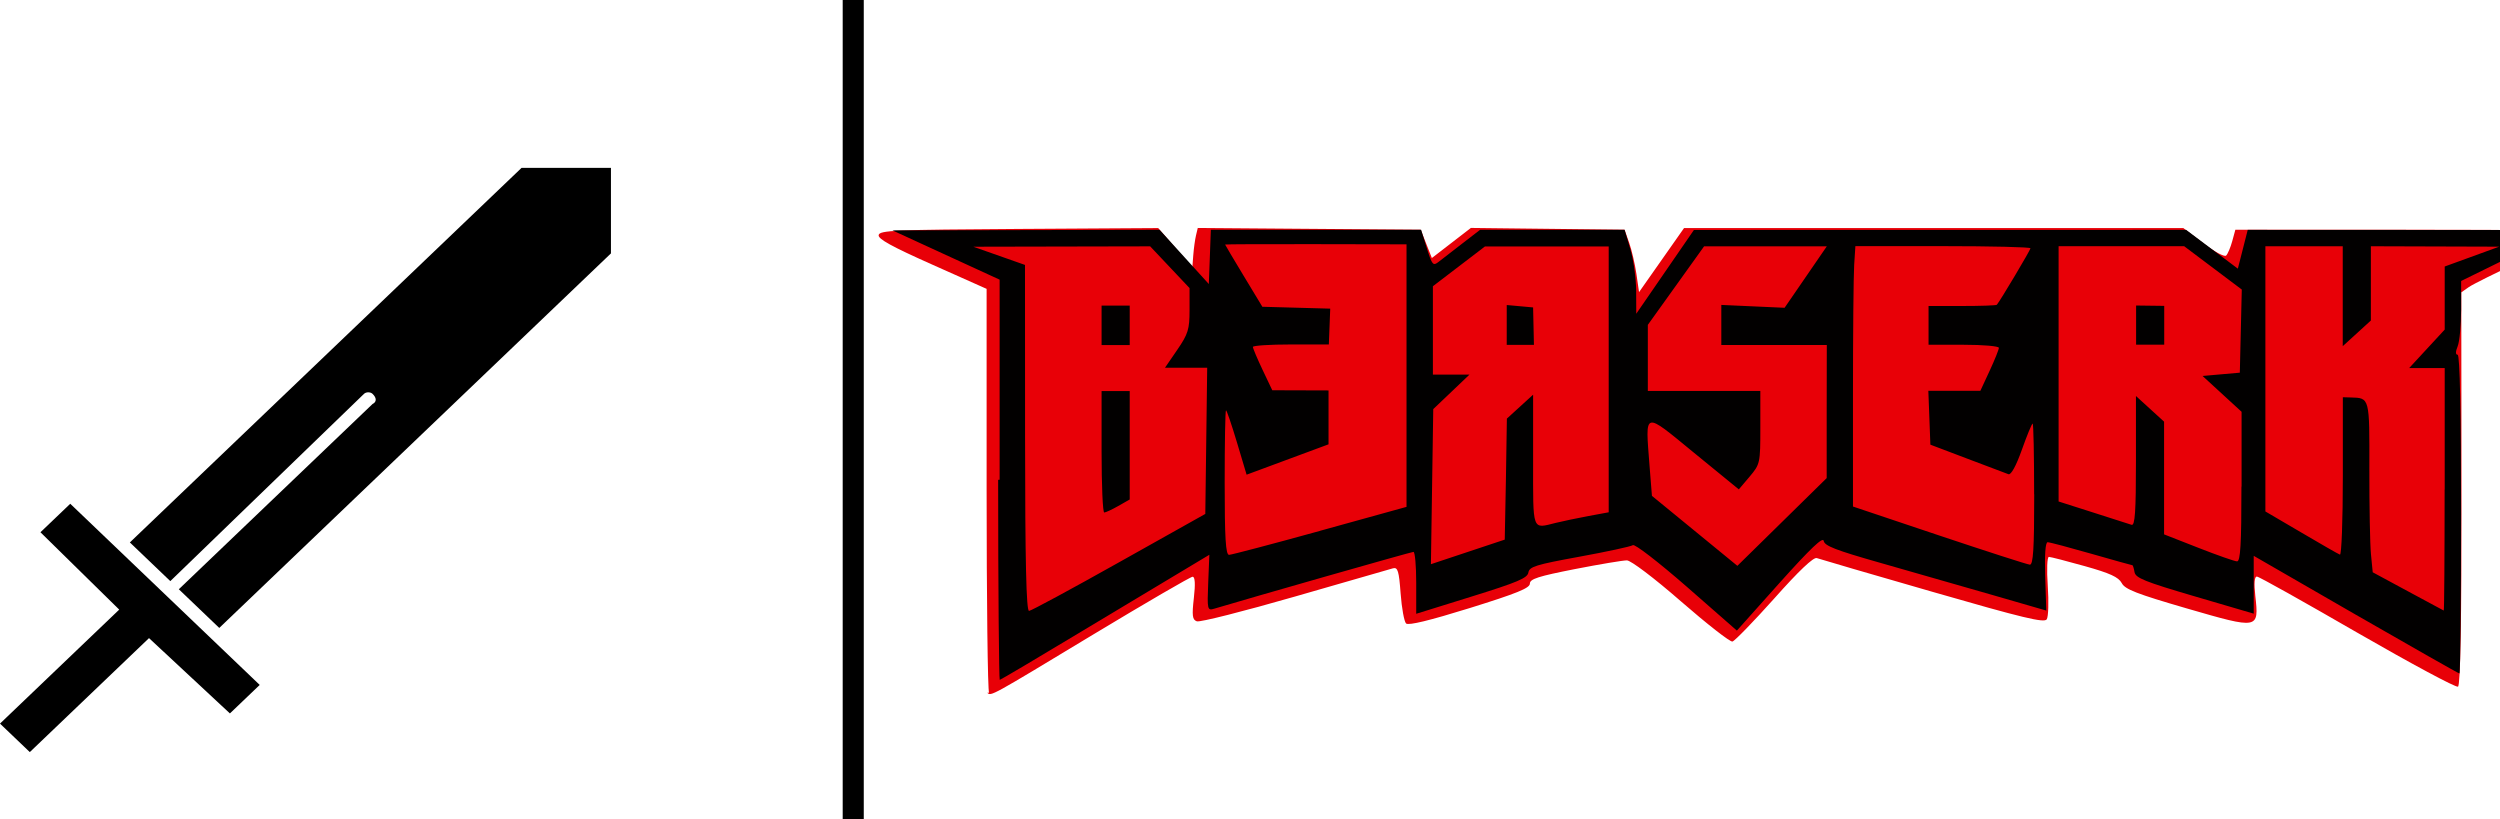 <svg width="296" height="97" viewBox="0 0 296 97" fill="none" xmlns="http://www.w3.org/2000/svg">
<g clip-path="url(#clip0_2_3)">
<path d="M27.221 84.47L30.75 81.096L8.318 59.645L4.789 63.019L14.115 72.178L0 85.675L3.529 89.049L17.643 75.552L27.221 84.47V84.47ZM21.172 69.768L25.961 74.347L72.337 30V19.877H61.751L15.375 64.224L20.164 68.804L43.1 46.63C43.352 46.389 43.856 46.389 44.108 46.63C44.612 47.112 44.612 47.594 44.108 47.835L21.172 69.768V69.768Z" fill="black"/>
<path d="M102.27 0H99.775V97H102.27V0Z" fill="black"/>
<g clip-path="url(#clip1_2_3)">
<path d="M117.106 82.012C116.946 81.863 116.815 71.042 116.815 57.97V34.201L110.363 31.322C105.617 29.209 103.91 28.28 104.035 27.824C104.148 27.276 105.975 27.194 120.645 27.105L137.131 27.003L141.173 31.672L141.284 30.213C141.345 29.411 141.49 28.357 141.606 27.871L141.816 26.991L168.21 27.197L169.533 30.55L174.154 26.987L192.347 27.197L192.896 28.753C193.197 29.609 193.583 31.274 193.754 32.449L194.062 34.589L199.391 27.002H258.505L260.865 28.8C262.181 29.803 263.38 30.449 263.575 30.259C263.768 30.072 264.092 29.305 264.296 28.558L264.667 27.197H284.191C301.301 27.197 303.757 27.27 303.841 27.788C303.925 28.197 302.321 29.138 298.595 30.869C295.635 32.239 292.809 33.643 292.309 33.989L291.418 34.616L291.439 57.841C291.453 73.519 291.319 81.144 291.027 81.299C290.789 81.437 285.448 78.561 279.121 74.919C272.793 71.266 267.464 68.267 267.215 68.267C266.925 68.267 266.861 69.049 267.028 70.543C267.469 74.511 267.444 74.511 258.952 72.048C252.999 70.317 251.583 69.776 251.209 69.029C250.829 68.329 249.818 67.866 246.838 67.03C244.706 66.431 242.791 65.937 242.591 65.937C242.381 65.933 242.321 67.427 242.455 69.36C242.586 71.247 242.531 73.032 242.333 73.328C242.039 73.772 239.561 73.176 228.845 70.084C221.602 67.998 215.44 66.197 215.107 66.077C214.722 65.939 212.976 67.59 210.07 70.862C207.614 73.604 205.366 75.919 205.116 75.958C204.841 76.02 202.102 73.881 199.038 71.212C195.816 68.403 193.085 66.349 192.627 66.349C192.169 66.343 189.405 66.808 186.466 67.38C182.137 68.232 181.138 68.547 181.138 69.099C181.138 69.632 179.601 70.255 174.019 71.994C169.273 73.468 166.775 74.079 166.484 73.822C166.255 73.608 165.964 72.009 165.834 70.27C165.639 67.609 165.496 67.135 164.935 67.287C164.568 67.386 159.357 68.893 153.321 70.632C147.284 72.371 142.081 73.694 141.706 73.565C141.173 73.375 141.115 72.896 141.352 70.811C141.543 69.142 141.494 68.286 141.206 68.286C140.967 68.286 135.67 71.371 129.425 75.133C117.186 82.525 117.352 82.447 116.895 82.019L117.106 82.012Z" fill="#E80007"/>
<path d="M118.355 56.803V33.111L105.658 27.276L137.296 27.209L143.124 33.628L143.366 27.209H168.261L168.939 29.388C169.555 31.372 169.68 31.516 170.321 31.01C170.709 30.704 171.974 29.723 173.136 28.832L175.242 27.209H192.352L193.03 29.474C193.404 30.718 193.713 32.952 193.722 34.453L193.732 37.149L200.56 27.229L258.841 27.219L264.961 31.81L266.131 27.219L303.681 27.237L291.4 33.267L291.397 36.644C291.395 38.504 291.21 40.472 290.987 41.001C290.723 41.651 290.723 42.001 290.987 42.001C291.245 42.001 291.393 48.887 291.393 60.869C291.393 71.256 291.303 79.737 291.193 79.737C291.083 79.737 285.573 76.597 278.912 72.773L266.84 65.81V72.657L259.846 70.606C253.934 68.871 252.852 68.432 252.727 67.739C252.654 67.292 252.538 66.922 252.469 66.922C252.4 66.922 250.212 66.311 247.598 65.561C244.992 64.814 242.686 64.199 242.436 64.199C242.177 64.198 242.069 65.724 242.15 68.245L242.28 72.291L235.703 70.389C232.081 69.342 226.169 67.65 222.589 66.63C217.386 65.152 216.012 64.627 215.929 64.043C215.839 63.518 214.372 64.923 210.725 68.984L205.646 74.664L199.693 69.451C196.363 66.549 193.532 64.355 193.324 64.549C193.095 64.708 190.247 65.323 186.996 65.915C181.834 66.86 181.084 67.09 180.96 67.786C180.855 68.443 179.682 68.941 174.257 70.626L167.68 72.672V69.007C167.68 66.992 167.534 65.343 167.355 65.343C167.106 65.343 148.164 70.75 143.751 72.073C142.956 72.313 142.923 72.175 143.052 69.004L143.187 65.685L140.348 67.389C138.787 68.327 133.229 71.668 128.026 74.781C122.822 77.92 118.451 80.499 118.368 80.499C118.284 80.499 118.18 69.84 118.18 56.807L118.355 56.803ZM132.509 66.568L142.708 60.849L142.932 43.537H137.936L139.389 41.417C140.676 39.538 140.842 39.001 140.842 36.71V34.107L136.18 29.167L115.24 29.212L121.359 31.367L121.369 51.869C121.377 66.536 121.509 72.332 121.84 72.332C122.092 72.316 126.877 69.73 132.497 66.575L132.509 66.568ZM130.427 53.496V46.3H133.758V59.138L132.405 59.908C131.66 60.332 130.91 60.678 130.74 60.682C130.568 60.683 130.427 57.445 130.427 53.485V53.496ZM130.427 38.519V36.185H133.758V40.853H130.427V38.519ZM289.453 57.97V43.576H285.248L289.453 39.025V31.555L295.905 29.206L280.711 29.157V37.949L277.38 40.987V29.161H268.222V60.556L272.468 63.045C274.795 64.415 276.839 65.593 277.047 65.667C277.237 65.739 277.392 61.583 277.392 56.408V47.033L278.329 47.06C280.581 47.126 280.552 47.007 280.531 55.541C280.522 59.898 280.607 64.45 280.722 65.617L280.93 67.757L285.093 70.005C287.383 71.242 289.298 72.269 289.339 72.289C289.397 72.309 289.443 65.831 289.443 57.934L289.453 57.97ZM178.301 56.722L178.414 49.563L181.52 46.731V54.512C181.52 63.071 181.355 62.604 184.226 61.904C185.025 61.706 186.761 61.343 188.077 61.098L190.47 60.655V29.182H175.817L169.655 33.889V44.354H173.985L169.697 48.439L169.42 66.801L178.162 63.891L178.301 56.722ZM178.397 38.476V36.115L181.519 36.399L181.618 40.834H178.396L178.397 38.476ZM216.28 48.708L216.293 40.849H203.804V36.103L211.297 36.441L216.293 29.166H201.764L195.103 38.464V46.283H208.424V50.601C208.424 54.842 208.399 54.959 207.151 56.437L205.877 57.942L200.59 53.624C194.512 48.645 194.803 48.567 195.303 55.122L195.589 58.709L205.705 66.995L216.279 56.608L216.28 48.708ZM240.841 58.511C240.841 53.921 240.763 50.147 240.667 50.147C240.572 50.147 239.997 51.536 239.394 53.236C238.707 55.169 238.107 56.259 237.799 56.146C237.527 56.047 235.339 55.22 232.928 54.306L228.557 52.648L228.315 46.268H234.477L235.571 43.907C236.175 42.608 236.666 41.382 236.666 41.184C236.666 40.983 234.806 40.82 232.503 40.82H228.34V36.23H232.316C234.502 36.23 236.35 36.166 236.421 36.088C236.79 35.683 240.409 29.591 240.409 29.396C240.409 29.257 235.746 29.143 230.043 29.143H219.677L219.534 31.38C219.456 32.609 219.392 39.549 219.392 46.785V59.974L229.591 63.397C235.211 65.28 240.04 66.836 240.331 66.856C240.733 66.883 240.852 64.976 240.852 58.53L240.841 58.511ZM265.403 57.624V48.754L260.782 44.514L265.195 44.125L265.427 34.282L258.6 29.147H243.738V59.375L247.797 60.67C250.029 61.382 252.085 62.044 252.377 62.137C252.782 62.272 252.897 60.6 252.897 54.59V46.887L256.227 49.925V63.269L260.286 64.86C262.518 65.735 264.574 66.459 264.865 66.467C265.267 66.477 265.386 64.456 265.386 57.597L265.403 57.624ZM252.914 38.484V36.173L256.244 36.216V40.806H252.914V38.484ZM156.333 62.837L166.532 60.013V28.929L155.792 28.908C149.88 28.896 145.051 28.916 145.051 28.953C145.051 28.99 146.046 30.661 147.258 32.672L149.464 36.321L157.499 36.543L157.335 40.784L152.839 40.784C150.379 40.784 148.343 40.915 148.343 41.076C148.341 41.236 148.856 42.457 149.488 43.787L150.637 46.207L157.298 46.228V52.608L147.598 56.203L146.458 52.39C145.829 50.293 145.246 48.578 145.159 48.578C145.071 48.578 145.001 52.429 145.001 57.136C145.001 63.711 145.121 65.695 145.522 65.695C145.808 65.689 150.642 64.415 156.262 62.863L156.333 62.837Z" fill="#020000"/>
</g>
</g>
<defs>
<clipPath id="clip0_2_3">
<rect width="296" height="97" fill="white"/>
</clipPath>
<clipPath id="clip1_2_3">
<rect width="202.876" height="57.246" fill="white" transform="translate(102.27 25.443)"/>
</clipPath>
</defs>
</svg>
